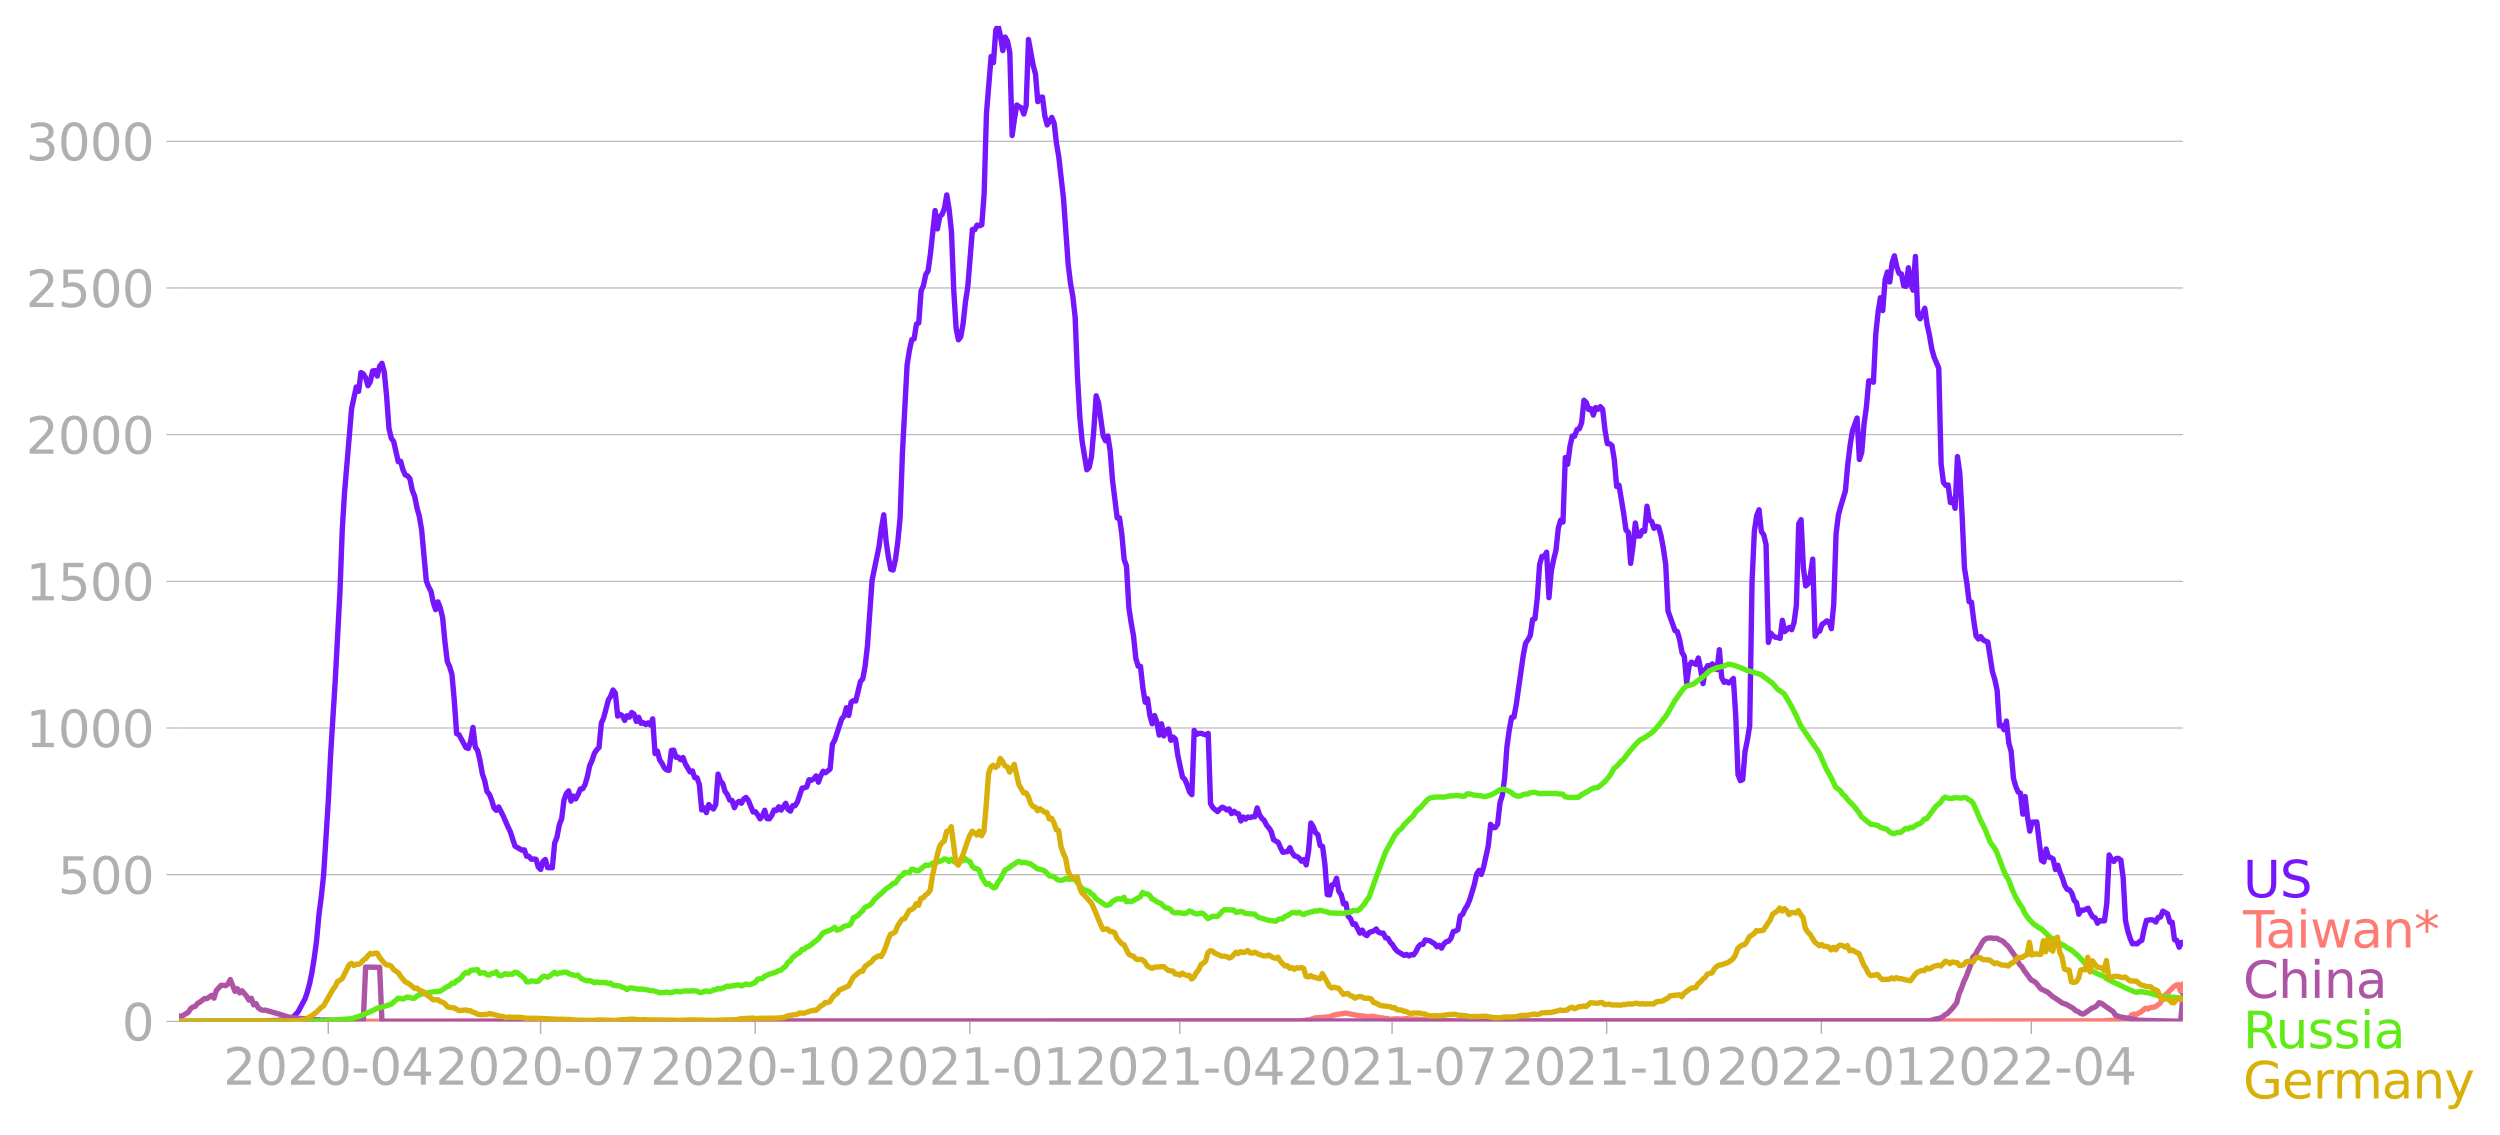 <svg xmlns:xlink="http://www.w3.org/1999/xlink" width="928.157" height="421.303" viewBox="0 0 696.117 315.977" xmlns="http://www.w3.org/2000/svg"><defs><style>*{stroke-linejoin:round;stroke-linecap:butt}</style></defs><g id="figure_1"><path d="M0 315.977h696.117V0H0v315.977z" style="fill:none" id="patch_1"/><g id="axes_1"><path d="M49.83 284.4h558V7.2h-558v277.2z" style="fill:none" id="patch_2"/><g id="matplotlib.axis_1"><g id="xtick_1"><g id="line2d_1"><defs><path id="m618c5cbade" d="M0 0v3.5" style="stroke:#b0b0b0;stroke-width:.4"/></defs><use xlink:href="#m618c5cbade" x="91.404" y="284.4" style="fill:#b0b0b0;stroke:#b0b0b0;stroke-width:.4"/></g><g style="fill:#b0b0b0" transform="matrix(.14 0 0 -.14 62.156 302.038)" id="text_1"><defs><path id="DejaVuSans-32" d="M1228 531h2203V0H469v531q359 372 979 998 621 627 780 809 303 340 423 576 121 236 121 464 0 372-261 606-261 235-680 235-297 0-627-103-329-103-704-313v638q381 153 712 231 332 78 607 78 725 0 1156-363 431-362 431-968 0-288-108-546-107-257-392-607-78-91-497-524-418-433-1181-1211z" transform="scale(.016)"/><path id="DejaVuSans-30" d="M2034 4250q-487 0-733-480-245-479-245-1442 0-959 245-1439 246-480 733-480 491 0 736 480 246 480 246 1439 0 963-246 1442-245 480-736 480zm0 500q785 0 1199-621 414-620 414-1801 0-1178-414-1799Q2819-91 2034-91q-784 0-1198 620-414 621-414 1799 0 1181 414 1801 414 621 1198 621z" transform="scale(.016)"/><path id="DejaVuSans-2d" d="M313 2009h1684v-512H313v512z" transform="scale(.016)"/><path id="DejaVuSans-34" d="M2419 4116 825 1625h1594v2491zm-166 550h794V1625h666v-525h-666V0h-628v1100H313v609l1940 2957z" transform="scale(.016)"/></defs><use xlink:href="#DejaVuSans-32"/><use xlink:href="#DejaVuSans-30" x="63.623"/><use xlink:href="#DejaVuSans-32" x="127.246"/><use xlink:href="#DejaVuSans-30" x="190.869"/><use xlink:href="#DejaVuSans-2d" x="254.492"/><use xlink:href="#DejaVuSans-30" x="290.576"/><use xlink:href="#DejaVuSans-34" x="354.199"/></g></g><g id="xtick_2"><use xlink:href="#m618c5cbade" x="150.517" y="284.4" style="fill:#b0b0b0;stroke:#b0b0b0;stroke-width:.4" id="line2d_2"/><g style="fill:#b0b0b0" transform="matrix(.14 0 0 -.14 121.269 302.038)" id="text_2"><defs><path id="DejaVuSans-37" d="M525 4666h3000v-269L1831 0h-659l1594 4134H525v532z" transform="scale(.016)"/></defs><use xlink:href="#DejaVuSans-32"/><use xlink:href="#DejaVuSans-30" x="63.623"/><use xlink:href="#DejaVuSans-32" x="127.246"/><use xlink:href="#DejaVuSans-30" x="190.869"/><use xlink:href="#DejaVuSans-2d" x="254.492"/><use xlink:href="#DejaVuSans-30" x="290.576"/><use xlink:href="#DejaVuSans-37" x="354.199"/></g></g><g id="xtick_3"><use xlink:href="#m618c5cbade" x="210.279" y="284.4" style="fill:#b0b0b0;stroke:#b0b0b0;stroke-width:.4" id="line2d_3"/><g style="fill:#b0b0b0" transform="matrix(.14 0 0 -.14 181.031 302.038)" id="text_3"><defs><path id="DejaVuSans-31" d="M794 531h1031v3560L703 3866v575l1116 225h631V531h1031V0H794v531z" transform="scale(.016)"/></defs><use xlink:href="#DejaVuSans-32"/><use xlink:href="#DejaVuSans-30" x="63.623"/><use xlink:href="#DejaVuSans-32" x="127.246"/><use xlink:href="#DejaVuSans-30" x="190.869"/><use xlink:href="#DejaVuSans-2d" x="254.492"/><use xlink:href="#DejaVuSans-31" x="290.576"/><use xlink:href="#DejaVuSans-30" x="354.199"/></g></g><g id="xtick_4"><use xlink:href="#m618c5cbade" x="270.042" y="284.4" style="fill:#b0b0b0;stroke:#b0b0b0;stroke-width:.4" id="line2d_4"/><g style="fill:#b0b0b0" transform="matrix(.14 0 0 -.14 240.794 302.038)" id="text_4"><use xlink:href="#DejaVuSans-32"/><use xlink:href="#DejaVuSans-30" x="63.623"/><use xlink:href="#DejaVuSans-32" x="127.246"/><use xlink:href="#DejaVuSans-31" x="190.869"/><use xlink:href="#DejaVuSans-2d" x="254.492"/><use xlink:href="#DejaVuSans-30" x="290.576"/><use xlink:href="#DejaVuSans-31" x="354.199"/></g></g><g id="xtick_5"><use xlink:href="#m618c5cbade" x="328.505" y="284.4" style="fill:#b0b0b0;stroke:#b0b0b0;stroke-width:.4" id="line2d_5"/><g style="fill:#b0b0b0" transform="matrix(.14 0 0 -.14 299.257 302.038)" id="text_5"><use xlink:href="#DejaVuSans-32"/><use xlink:href="#DejaVuSans-30" x="63.623"/><use xlink:href="#DejaVuSans-32" x="127.246"/><use xlink:href="#DejaVuSans-31" x="190.869"/><use xlink:href="#DejaVuSans-2d" x="254.492"/><use xlink:href="#DejaVuSans-30" x="290.576"/><use xlink:href="#DejaVuSans-34" x="354.199"/></g></g><g id="xtick_6"><use xlink:href="#m618c5cbade" x="387.618" y="284.4" style="fill:#b0b0b0;stroke:#b0b0b0;stroke-width:.4" id="line2d_6"/><g style="fill:#b0b0b0" transform="matrix(.14 0 0 -.14 358.37 302.038)" id="text_6"><use xlink:href="#DejaVuSans-32"/><use xlink:href="#DejaVuSans-30" x="63.623"/><use xlink:href="#DejaVuSans-32" x="127.246"/><use xlink:href="#DejaVuSans-31" x="190.869"/><use xlink:href="#DejaVuSans-2d" x="254.492"/><use xlink:href="#DejaVuSans-30" x="290.576"/><use xlink:href="#DejaVuSans-37" x="354.199"/></g></g><g id="xtick_7"><use xlink:href="#m618c5cbade" x="447.381" y="284.4" style="fill:#b0b0b0;stroke:#b0b0b0;stroke-width:.4" id="line2d_7"/><g style="fill:#b0b0b0" transform="matrix(.14 0 0 -.14 418.133 302.038)" id="text_7"><use xlink:href="#DejaVuSans-32"/><use xlink:href="#DejaVuSans-30" x="63.623"/><use xlink:href="#DejaVuSans-32" x="127.246"/><use xlink:href="#DejaVuSans-31" x="190.869"/><use xlink:href="#DejaVuSans-2d" x="254.492"/><use xlink:href="#DejaVuSans-31" x="290.576"/><use xlink:href="#DejaVuSans-30" x="354.199"/></g></g><g id="xtick_8"><use xlink:href="#m618c5cbade" x="507.143" y="284.4" style="fill:#b0b0b0;stroke:#b0b0b0;stroke-width:.4" id="line2d_8"/><g style="fill:#b0b0b0" transform="matrix(.14 0 0 -.14 477.895 302.038)" id="text_8"><use xlink:href="#DejaVuSans-32"/><use xlink:href="#DejaVuSans-30" x="63.623"/><use xlink:href="#DejaVuSans-32" x="127.246"/><use xlink:href="#DejaVuSans-32" x="190.869"/><use xlink:href="#DejaVuSans-2d" x="254.492"/><use xlink:href="#DejaVuSans-30" x="290.576"/><use xlink:href="#DejaVuSans-31" x="354.199"/></g></g><g id="xtick_9"><use xlink:href="#m618c5cbade" x="565.606" y="284.4" style="fill:#b0b0b0;stroke:#b0b0b0;stroke-width:.4" id="line2d_9"/><g style="fill:#b0b0b0" transform="matrix(.14 0 0 -.14 536.359 302.038)" id="text_9"><use xlink:href="#DejaVuSans-32"/><use xlink:href="#DejaVuSans-30" x="63.623"/><use xlink:href="#DejaVuSans-32" x="127.246"/><use xlink:href="#DejaVuSans-32" x="190.869"/><use xlink:href="#DejaVuSans-2d" x="254.492"/><use xlink:href="#DejaVuSans-30" x="290.576"/><use xlink:href="#DejaVuSans-34" x="354.199"/></g></g></g><g id="matplotlib.axis_2"><g id="ytick_1"><path d="M49.83 284.4h558" clip-path="url(#p24325a06cb)" style="fill:none;stroke:#b0b0b0;stroke-width:.3;stroke-linecap:square" id="line2d_10"/><g id="line2d_11"><defs><path id="m7e6b8fbf7c" d="M0 0h-3.5" style="stroke:#b0b0b0;stroke-width:.3"/></defs><use xlink:href="#m7e6b8fbf7c" x="49.83" y="284.4" style="fill:#b0b0b0;stroke:#b0b0b0;stroke-width:.3"/></g><use xlink:href="#DejaVuSans-30" style="fill:#b0b0b0" transform="matrix(.14 0 0 -.14 33.922 289.719)" id="text_10"/></g><g id="ytick_2"><path d="M49.83 243.556h558" clip-path="url(#p24325a06cb)" style="fill:none;stroke:#b0b0b0;stroke-width:.3;stroke-linecap:square" id="line2d_12"/><use xlink:href="#m7e6b8fbf7c" x="49.83" y="243.556" style="fill:#b0b0b0;stroke:#b0b0b0;stroke-width:.3" id="line2d_13"/><g style="fill:#b0b0b0" transform="matrix(.14 0 0 -.14 16.108 248.875)" id="text_11"><defs><path id="DejaVuSans-35" d="M691 4666h2478v-532H1269V2991q137 47 274 70 138 23 276 23 781 0 1237-428 457-428 457-1159 0-753-469-1171Q2575-91 1722-91q-294 0-599 50Q819 9 494 109v635q281-153 581-228t634-75q541 0 856 284 316 284 316 772 0 487-316 771-315 285-856 285-253 0-505-56-251-56-513-175v2344z" transform="scale(.016)"/></defs><use xlink:href="#DejaVuSans-35"/><use xlink:href="#DejaVuSans-30" x="63.623"/><use xlink:href="#DejaVuSans-30" x="127.246"/></g></g><g id="ytick_3"><path d="M49.83 202.713h558" clip-path="url(#p24325a06cb)" style="fill:none;stroke:#b0b0b0;stroke-width:.3;stroke-linecap:square" id="line2d_14"/><use xlink:href="#m7e6b8fbf7c" x="49.83" y="202.713" style="fill:#b0b0b0;stroke:#b0b0b0;stroke-width:.3" id="line2d_15"/><g style="fill:#b0b0b0" transform="matrix(.14 0 0 -.14 7.2 208.032)" id="text_12"><use xlink:href="#DejaVuSans-31"/><use xlink:href="#DejaVuSans-30" x="63.623"/><use xlink:href="#DejaVuSans-30" x="127.246"/><use xlink:href="#DejaVuSans-30" x="190.869"/></g></g><g id="ytick_4"><path d="M49.83 161.87h558" clip-path="url(#p24325a06cb)" style="fill:none;stroke:#b0b0b0;stroke-width:.3;stroke-linecap:square" id="line2d_16"/><use xlink:href="#m7e6b8fbf7c" x="49.83" y="161.869" style="fill:#b0b0b0;stroke:#b0b0b0;stroke-width:.3" id="line2d_17"/><g style="fill:#b0b0b0" transform="matrix(.14 0 0 -.14 7.2 167.188)" id="text_13"><use xlink:href="#DejaVuSans-31"/><use xlink:href="#DejaVuSans-35" x="63.623"/><use xlink:href="#DejaVuSans-30" x="127.246"/><use xlink:href="#DejaVuSans-30" x="190.869"/></g></g><g id="ytick_5"><path d="M49.83 121.025h558" clip-path="url(#p24325a06cb)" style="fill:none;stroke:#b0b0b0;stroke-width:.3;stroke-linecap:square" id="line2d_18"/><use xlink:href="#m7e6b8fbf7c" x="49.83" y="121.025" style="fill:#b0b0b0;stroke:#b0b0b0;stroke-width:.3" id="line2d_19"/><g style="fill:#b0b0b0" transform="matrix(.14 0 0 -.14 7.2 126.344)" id="text_14"><use xlink:href="#DejaVuSans-32"/><use xlink:href="#DejaVuSans-30" x="63.623"/><use xlink:href="#DejaVuSans-30" x="127.246"/><use xlink:href="#DejaVuSans-30" x="190.869"/></g></g><g id="ytick_6"><path d="M49.83 80.182h558" clip-path="url(#p24325a06cb)" style="fill:none;stroke:#b0b0b0;stroke-width:.3;stroke-linecap:square" id="line2d_20"/><use xlink:href="#m7e6b8fbf7c" x="49.83" y="80.182" style="fill:#b0b0b0;stroke:#b0b0b0;stroke-width:.3" id="line2d_21"/><g style="fill:#b0b0b0" transform="matrix(.14 0 0 -.14 7.2 85.5)" id="text_15"><use xlink:href="#DejaVuSans-32"/><use xlink:href="#DejaVuSans-35" x="63.623"/><use xlink:href="#DejaVuSans-30" x="127.246"/><use xlink:href="#DejaVuSans-30" x="190.869"/></g></g><g id="ytick_7"><path d="M49.83 39.338h558" clip-path="url(#p24325a06cb)" style="fill:none;stroke:#b0b0b0;stroke-width:.3;stroke-linecap:square" id="line2d_22"/><use xlink:href="#m7e6b8fbf7c" x="49.83" y="39.338" style="fill:#b0b0b0;stroke:#b0b0b0;stroke-width:.3" id="line2d_23"/><g style="fill:#b0b0b0" transform="matrix(.14 0 0 -.14 7.2 44.657)" id="text_16"><defs><path id="DejaVuSans-33" d="M2597 2516q453-97 707-404 255-306 255-756 0-690-475-1069Q2609-91 1734-91q-293 0-604 58T488 141v609q262-153 574-231 313-78 654-78 593 0 904 234t311 681q0 413-289 645-289 233-804 233h-544v519h569q465 0 712 186t247 536q0 359-255 551-254 193-729 193-260 0-557-57-297-56-653-174v562q360 100 674 150t592 50q719 0 1137-327 419-326 419-882 0-388-222-655t-631-370z" transform="scale(.016)"/></defs><use xlink:href="#DejaVuSans-33"/><use xlink:href="#DejaVuSans-30" x="63.623"/><use xlink:href="#DejaVuSans-30" x="127.246"/><use xlink:href="#DejaVuSans-30" x="190.869"/></g></g></g><path d="m49.83 284.4 22.736-.082 3.248-.151 1.299-.012 1.3-.117 1.948-.21 1.299-.665 1.3-1.365 1.948-3.618.65-1.867.65-2.404.649-3.186.65-4.026.649-4.854.65-7.119.65-4.983.649-6.068 1.299-20.48.65-13 1.299-20.865 1.299-24.46.65-17.47.65-10.479 1.948-23.14 1.299-6.022.65 1.202.65-5.228.649.362.65 1.073.649 2.218.65-1.062.65-3.034.649-.105.65 1.528.649-2.695.65-.864.65 2.474.649 6.698.65 8.928.649 2.777.65.875 1.299 5.648.65-.105.649 2.37.65 1.423.65.268.649.817.65 3.221.649 1.599.65 3.232.649 2.37.65 3.768 1.299 14.226.65 1.657.649 1.237.65 3.139.65 1.984.649-2.16.65 1.681.649 2.708.65 6.826.65 5.38.649 1.435.65 2.206.649 7.27.65 9.196.65.28 1.948 3.594.65.233.65-2.065.649-3.781.65 5.461.649.98.65 2.766.649 3.665.65 1.925.65 3.058.649.735.65 1.622.649 2.194.65.676.65-.956 1.298 2.567 1.3 2.987.65 1.354 1.298 4.003 1.95 1.132.649-.082.65 1.774.649.046.65.794.65-.082.649.094.65 2.17.649.642.65-2.217.649-.549.65 2.276 1.299.035.65-6.874.649-1.645.65-3.466.65-1.645.649-5.24.65-1.774.649-.758.65 2.859.65-1.424.649.805.65-1.19.649-1.587.65-.058.65-1.132.649-2.218.65-3.057.649-1.435.65-2.008.65-.98.649-.677.65-6.745.649-1.505 1.299-4.936.65-1.086.65-1.727.649.876.65 6.395.649-.479.65.362.65 1.307.649-1.284.65.385.649-1.295.65.467.65 2.019.649-1.144.65 1.669.649-.164.65.514.65-.467.649.583.65-1.692.649 9.651.65-.7.65 2.486.649.933.65 1.284.649.537.65.128.649-5.531.65-.094.65 1.984.649-.012.65.724.649-.654.65 1.798 1.299 2.228.65-.28.649 1.868.65.058.65 1.902.649 7.025.65-.583.649 1.33.65-2.24.65.735.649.501.65-1.178.649-8.53.65 1.936.65.7.649 2.171.65.91.649 1.506.65.128.649 1.996.65-1.296.65-.478.649.548.65-1.19.649-.443.65.875 1.299 3.174.65-.07.649.875.65 1.109.65-.794.649-1.587.65 2.322.649.047.65-.922.65-1.54.649.163.65-1.038.649.91 1.3-1.89.649 1.715.65.467.649-1.518.65.012.649-1.038 1.3-3.851.649-.105.65-.257.649-1.996.65.152.65-.385.649-.817.65 1.739.649-1.762.65-1.272.65.408 1.298-1.027.65-6.908.65-1.167 1.948-5.928.65-.724.65-2.357.65 2.159.649-3.664.65-.467.649.116 1.299-5.45.65-.711.65-3.466.649-5.718 1.299-18.321 1.949-9.453.65-5.018.649-3.71.65 7.281.65 4.54.649 3.337.65.21.649-2.882.65-4.855.65-6.803.649-18.041 1.299-24.46.65-4.154.65-2.93.649-.244.65-4.096.649-.339.65-8.915.649-1.46.65-3.092.65-1.073.649-4.738 1.299-12.008.65 5.111.65-3.454.649-.607.65-1.657.649-3.746.65 4.015.65 6.138.649 16.536.65 10.479.649 3.174.65-.863.65-3.711.649-5.929.65-4.306 1.298-15.917.65.07.65-1.295.65.198.649-.268.65-8.53.649-22.477 1.3-15.847.649 1.692.65-9.067.649-1.167.65 2.812.65 4.073.649-3.77.65 1.156.649 3.15.65 23.107.65-4.645.649-3.84.65.48.649.314.65 1.716.65-2.334.649-18.426 1.299 7.188.65 2.392.65 7.726.649-1.214.65-.047.649 5.193.65 2.544.649-.91.65-1.167.65 1.622.649 5.602.65 3.839 1.299 11.494 1.299 18.193.65 5.415.649 3.63.65 5.857.65 16.396.649 11.32.65 6.873 1.299 7.866.65-.63.649-3.023.65-7.457.649-9.487.65 1.902 1.299 9.195.65 1.424.649-1.33.65 4.143.649 8.11 1.3 10.55h.649l.65 4.527.649 7.084.65 1.773.65 11.518.649 4.341.65 3.583.649 6.29.65 2.182.65.047.649 5.928.65 4.05.649-.946.65 4.586.65 2.37.649-2.288.65 1.797.649 3.64.65-3.127.65 3.35.649-1.506.65-.408.649 3.15.65-.91.649.595.65 4.587 1.299 5.998.65.618.649 1.517.65 1.96.65.771.649-17.901.65 1.12.649-.268.65-.024 1.299.444.65-.432.649 19.523.65 1.156 1.299 1.097.65-.712.649-.514.65.269.65.525.649-.327.65 1.319.649-.642.65.548.649.14.65 2.008.65-1.109.649.607.65-.607.649.152.65-.222.65-.012.649-2.45.65 1.902.649 1.027.65.548.65 1.319.649.758.65 1.016.649 2.275 1.3.759.649 1.517.65 1.225 1.298-.198.65-1.074.65 1.412.65.91.649.105.65.479.649.863.65-.478.65 1.494.649-3.805.65-7.853.649 1.015.65 1.68.65.537.649 3.058.65.198.649 5.018.65 8.414.65.116.649-2.8.65-.175.649-1.68.65 3.652.65.91.649 2.58.65-.141.649 3.594.65.677.65 1.54.649-.105 1.299 2.58.65-.852.649 1.155.65.373.65-.875 1.298-.432.65-.536.65.921.65.234h.649l.65 1.318.649.105.65 1.132.65.677.649 1.062.65.735 1.948 1.179.65-.292.65.444.649-.385.65.081.65-.91.649-1.33.65-.677h.649l.65-1.249 1.299.269 1.299.817.65.816.649-.396.65.793.65-1.202.649-.607.65-.14.649-.793.65-1.89.65-.129.649-.408.65-3.816.649-.432.65-1.436.65-1.015.649-1.505 1.299-4.283.65-2.929.649-1.074.65 1.132.65-2.065 1.298-5.905.65-5.975.65.945.65-.07.649-.922.65-5.881.649-2.112.65-4.82.65-8.752.649-4.715.65-3.477.649-.082.65-3.536 1.948-13.688.65-3.338.65-.945.65-1.202.649-4.446.65-.198.649-5.812.65-9.324.649-2.24.65.023.65-1.19.649 12.661.65-7.422.649-3.185.65-2.568.65-6.161.649-2.24.65.524.649-17.971.65 1.89.65-5.03.649-2.858.65.058.649-1.832.65-.245.65-1.657.649-6.267.65.63.649 1.938.65-.222.65 1.774.649-2.1.65.49.649-.736.65.735.649 5.765.65 3.793.65.046.649.502.65 3.98.649 7.41.65-.374 1.299 7.842.65 4.668.649.607.65 8.659.65-4.796.649-6.442.65 3.64.649-.022.65-1.506.65.175.649-6.955.65 3.863.649.373.65 1.914.65-.537.649.187.65 2.38.649 3.525.65 4.4.649 13.07 1.949 5.46.65.28.649 2.311.65 3.49.65 1.131.649 7.376.65-4.715.649-1.074 1.3.596.649-1.774.65 3.244.649 3.898.65-3.863.65-1.144.649.047.65-.548.649 1.178.65.42.65-5.531.649 7.737.65 1.33.649-.222.65.42.649-.513.65-.747.65 10.223.649 16.559.65 1.669.649-.315.65-7.784.65-3.197.649-4.061.65-40.016.649-14.12.65-4.283.65-1.645.649 6.068.65.875.649 2.731.65 27.249.65-2.591.649.77.65.397.649.07.65.245.65-5.041.649 3.139 1.299-1.155.65.641.649-2.007.65-4.854.65-22.651.649-1.12.65 13.431.649 5.007.65-.584.65-2.509.649-4.364.65 21.46.649-1.132.65-.315.65-1.879.649-.373.65-.56.649.28.65 1.867.65-6.815.649-19.582.65-5.228.649-2.439 1.3-4.27.649-7.33.65-5.25.649-4.12 1.299-3.606.65 11.541.65-1.96.649-7.924.65-4.738.649-7.258h.65l.65.373.649-13.303.65-6.173.649-4.061.65 3.582.65-8.542.649-2.194.65 2.778.649-5.333.65-1.95.65 3.058.649 1.82.65.164.649 3.314.65.152.65-5.181.649 4.492.65 1.75.649-9.393.65 16.326.649 1.027.65-1.33.65-1.6.649 4.505.65 2.976.649 3.769.65 2.369 1.299 3.092.65 26.665.649 5.112.65.852.65-.14.649 4.9.65-.91.649 2.51.65-14.4.65 4.515.649 11.915.65 14.622.649 4.05.65 5.31.65.128.649 5.18.65 4.284.649.781.65-.676.649.922.65.361.65.234 1.298 8.32.65 2.089.65 3.07.65 9.837.649-.105.65 1.225.649-2.416.65 6.092.65 2.322.649 7.55.65 2.24.649 1.553.65.315.65 5.846.649-4.89.65 5.614.649 4.003.65-2.486 1.299-.07 1.299 10.666.65.467.649-3.594.65 2.24.65.152.649.397.65 2.917.649-1.19.65 2.089.65 1.447.649 2.112.65 1.062.649.163.65.91.65 2.007.649.63.65 3.21.649-1.132.65.035 1.299-.56.65 1.353.649 1.074.65.233.65 1.506.649-.747.65.117.649-.024.65-4.96.649-13.384.65 1.178.65.63.649-.816.65-.035.649.49.65 4.913.65 11.926.649 2.917.65 2.054.649 1.494.65-.093.65.093.649-.642.65-.338.649-3.116.65-2.45 1.299-.176.65.129.649.525.65-1.307.65-.082.649-1.657 1.299.747.65 2.357h.649l.65 4.866.65.187.649 1.879.65-1.307.649-.117h0" clip-path="url(#p24325a06cb)" style="fill:none;stroke:#7516fd;stroke-width:1.5;stroke-linecap:square" id="line2d_24"/><path d="m49.83 284.4 311.804-.058 3.248-.455 1.3-.444 3.897-.315.65-.187.65-.303 3.247-.549 3.898.724 1.299.105.65.175 1.948-.105 1.95.42.649.023.65.199.649-.024.65.222 1.948-.163 1.3.105 1.299-.152 1.299.152 1.3.023h.649l1.299.164.65-.035 1.299.151 4.547.07 4.547.245 8.445-.28 1.299.152 1.949.082 1.299-.035 7.145.023 158.5-.07 1.3-.128 2.598-.059.65-.408 2.598-.105.65-.945.65-.222.65.07 1.298-.689 1.3-1.062.65.257.649-.397 1.299-.175 1.3-.933.649-.899.65-1.213 2.598-2.556.65-.467.649-.187.65 1.903.649-1.95h0" clip-path="url(#p24325a06cb)" style="fill:none;stroke:#fe7b74;stroke-width:1.5;stroke-linecap:square" id="line2d_25"/><path d="m49.83 282.871.65.175 1.948-1.178.65-1.027.65-.444.65-.198.649-.817.65-.373 1.299-.98.65.023 1.298-.899.65.782.65-2.124 1.299-1.424.65-.035.649.105.65-.455.649-1.26 1.3 3.29.649-.734.65 1.178.649-.606 1.3 1.517.649 1.085.65-.514.649 1.844.65-.385.65 1.26.649.432.65.187.649-.035 4.547 1.307 1.949.63 1.949.268 3.248.269 1.948.175 1.3.023.65.117.649-.047 1.299.035 3.897.059 3.248.186 2.599.035.65-15.042 3.247.07h.65l.65 15.054 60.412-.07 1.948-.047 1.95-.035 3.247-.081h5.197l1.949.058 3.248.082 352.728-.047.65-.117 1.3-.408 1.298-.257.65-.385.65-.537.65-.338 1.298-1.33 1.3-1.67.65-2.45.649-1.505.65-1.844.649-1.354 1.3-3.396.649-2.275.65-.525.649-1.319.65-.969.649-1.237.65-.758.65-.362 1.298-.047.65.14.65-.093 1.948.945.65.736.65.513 1.948 2.742 1.3 2.416.65.642.649 1.097 1.948 2.614.65.268.65.467 1.299 1.657 1.949.934 1.299 1.167 1.949 1.283.65.502 1.298.467 1.3.735.65.385.649.63.65.234.649.478.65.233.65-.268 1.948-1.4.65-.21.65-.432.649-.864.65.175 1.948 1.4 1.3.864.649 1.016 1.299.49 5.197.933 4.547.14 5.846.117h1.3l.649-7.048h0" clip-path="url(#p24325a06cb)" style="fill:none;stroke:#ae54a5;stroke-width:1.5;stroke-linecap:square" id="line2d_26"/><path d="m49.83 284.4 40.275-.093 1.949-.222 5.846-.42 1.299-.444.65-.128 3.897-1.692 1.3-.677.649-.093 3.248-1.027 1.949-1.669 1.299.245 1.3-.595 1.298.373.65-.023.65-.595.649-.35 1.3-.35 3.247-.595.65.035.65-.094 1.948-1.283.65-.234.65-.688.649-.012.65-.689.65-.303.649-.548.65-.957.649-.49.65.175.65-.747 1.948-.21.65 1.027.649-.187.65.047.65.513.649.128.65-.455.649-.046.65-.455.65.968.649.175 1.299-.618.65.256.65-.116.649.023.65-.548.649.116 1.3 1.027.649.467.65 1.062.649.058.65-.315 1.299.117.65-.012 1.298-1.365h.65l.65.245.65-.374 1.298-1.015.65.502.65-.338.65.023.649-.245.65.047 1.299.63 1.299.291.65-.14.649.77.65.409 1.299.478.65-.105.649.234.65.385.65-.28.649.21 1.948.023.65.222.65-.093.65.595 1.948.21.65.338.65.164.649.49.65-.397.649-.07 1.949.385.65-.093 1.948.28.65.187.65.011 1.298.327.65.28 1.3-.082.649-.128.65.128.649.012 1.3-.362 1.298.164.65-.21 1.3-.059.649.07.65-.128 1.299.105.65.385.649.012.65-.304.649-.151.65.198.65-.093.649-.35.65-.07.649-.339.65.128.65-.186 1.298-.642.65.14.65-.175.649-.059.65-.175.65-.046.649.303 1.299-.525.65.128.65-.023 1.298-.56.65-.922 1.3-.152.649-.642 1.299-.571 1.949-.619.65-.385.649-.093.65-.654.65-.455.649-1.132.65-.373.649-.969 1.299-.992.65-.326.65-.91.649-.06.65-.594.649-.199 2.598-2.053 1.3-1.67.65-.361.649-.128 1.299-.595.65-.49.65.816.649-.21.65-.362.649-.501.65-.187.65-.07.649-.49.65-1.634 1.298-.653.65-.782.65-.525.65-.957 1.298-.584.65-.63.65-.957 2.598-2.322.65-.677 1.299-.829.65-.641.649-.117 1.3-1.844.649-.327.65-.816 1.298.081.65-.968.65.081.65.397.649-.07 1.949-1.552.65.058.649-.14.65-.443.649-.292.65-.012 1.299-.443.65-.455.649.152.65.56.65-.584.649.595.65.234.649-.502 1.3.058.649-.571.65.525.649.28.65 1.365.65.537.649.07.65.525.649 1.797 1.299 2.054.65-.222 1.299 1.19.65-.186.649-1.447.65-.724 1.299-2.602 1.299-.688.65-.63.65-.316.649-.502.65-.28.649.386.65-.129 1.948.455 1.3.922.65.479.649.058 1.299.478 1.299 1.39 1.3.21.649.618.65.338.649.082.65-.129.65-.396.649.221 1.299-.046.65.151 1.948 2.451.65.408 1.3.42.649.654.65.443.649.946 1.3.863 1.298.91.65.047.65-.257.649-.758 1.3-.747.649-.023.65.105.649-.537.65 1.202.65-.175.649.187.65-.28 1.299-.747.65-.339.649-1.248.65.443h.649l.65.455.65.957.649.257.65.525 1.298.525.65.759.65.443.65.047.649.42.65.758.649.175.65-.105 1.948.28.65-.221.65-.537.65.257.649.385.65.198.649-.047.65-.21.65.199 1.298 1.377 1.3-.677 1.299.082.65-.584.649-.805.65-.49 2.598.07.65.665 1.299-.257.65.14.649.42 2.598.187.65.642.65.327 1.299.35.65.268 2.597.397.65-.478.65-.21.65.034.649-.676.65-.245 1.299-.817.65-.059.649.187.65-.245.649.385.65.245.65-.338 2.598-.689.65.047.649-.222 1.299.35.65.094.65.303 2.597.105.65-.07.65.128.65-.233 1.298-.105.65-.478 1.3.035.649-.397 1.299-1.459.65-1.074.65-.793 1.298-3.688 3.248-8.799 2.599-4.702.65-.876.649-.688.65-.479.65-.968 2.597-2.544.65-1.039.65-.677.65-.478 1.948-2.252.65-.42 1.299-.292 1.949-.047.65.059 1.948-.386.65.047.65-.14 1.298.082.65.175.65-.059.65-.618h.649l1.299.327 1.949.186.65.222.649-.023 1.299-.374 1.3-.63 1.298-.84.65-.187.65.059.65.233 1.298.619.65.63.65.28.65.128.649-.082.65-.361.649-.152.65.023.65-.373 1.298-.152 1.3.397 1.948-.07h2.599l.65.14 1.298.047.65.747 1.3.198 1.948-.035.65-.082.65-.642 1.298-.688.65-.327.65-.455.65-.303.649-.175.65-.035 1.298-1.062.65-.549 1.3-1.54.649-1.015.65-1.25.649-.43 1.3-1.46.649-.536 1.299-1.728 1.949-2.322 1.299-1.318 1.3-.666 1.948-1.353.65-.537 1.299-1.482 1.948-2.474.65-.992 1.949-3.43 1.949-2.743.65-.77.649-.596 1.949-.571 2.598-1.973.65-.513 1.299-1.26 1.948-.782 1.95-.479 1.298-.548 1.3.222 1.948.676 1.95.84 3.897 1.168 3.248 2.439 1.299 1.575 1.949 1.365 1.948 3.408 1.3 2.509 1.299 2.917 5.197 7.62 1.948 4.482 1.3 2.275 1.299 2.766 1.299.98.65 1.004.65.49.649.875 1.948 2.042 1.3 1.669.65 1.109 2.598 2.147.65.058 1.298.257.65.513 1.3.42.649.152.65.689.649.35.65.198.65-.292 1.298-.14 1.3-1.05.65.14.649-.443.65.081 1.298-.898.65-.152.65-.513.65-.84.649-.059 2.598-3.49 1.3-1.084.649-1.05.65-.41.65.304 1.298.082.65-.245 1.949.163.65-.21.649.117.65.513.65.315.649.747 1.948 4.54 1.3 2.59 1.299 3.303.65 1.074.649.805.65 1.202 1.948 5.146.65 1.424.65 1.003 1.299 3.361.65 1.436 1.299 2.252.65.863.649 1.54 1.299 1.775 1.3 1.33.649.373.65.572.649.21 2.598 2.486 1.3.91 1.299.724.65.385.649.245.65.536 1.299.7 1.948 1.67 2.599 2.893 1.299 1.354 1.949.934 1.299.49.65.583 1.299.712 1.948.887 1.95.969 2.598 1.132.65.151 1.298-.186 1.3.268.65.07 2.597.735 1.3.222.65.21 1.298-.023 1.3.105 2.598.303h0" clip-path="url(#p24325a06cb)" style="fill:none;stroke:#5feb16;stroke-width:1.5;stroke-linecap:square" id="line2d_27"/><path d="m49.83 284.4 29.881-.093 1.3-.024 1.948-.058 1.949-.327 1.949-1.097 1.299-.992 1.3-1.307.649-.408 2.598-4.61.65-.805.65-1.4.649-.304.65-.525 1.948-3.874.65-.35.65.642.649-.397.65.035.65-.362.649-.805.65-.385.649-.829.65-.641.65.186.649-.28.65.047.649 1.167 1.3 1.575.649.514h.65l.649.361.65.922 1.299.887.65.992 1.298 1.552.65.28.65.432 1.299 1.12.65-.105.649.56 1.3.514.649.747.65.397 1.299 1.073 1.299-.07.65.514.649.21.65.373.65.864.649.175 1.299.151 1.3.736 1.948-.164.65.234.65-.012.649.397.65.21.649.373 1.299.152.65-.128.65.058.649-.304 1.949.456 1.299.361.65.024.649.326.65-.14 3.897.07 1.3.28.649-.058 1.3.012 1.948.046 4.547.234h1.3l2.598.082 1.299.163 4.547.082 1.949-.129 4.547.129 1.949-.199 1.948-.081.65-.094 2.598.222.65-.07 1.3.082 7.794.081.65.07 3.248-.163 6.496.14 6.496-.198 1.299-.28 3.248-.164 1.299.163.65-.116h1.948l2.599-.024 1.299-.116.65-.012 1.299-.513 1.948-.35.65-.07.65-.397 1.299.081 1.299-.478 1.3-.362.649.059.65-.537.649-.689.65-.326.65-.63h.649l.65-.292.649-1.039.65-.77.65-.339.649-1.038 2.598-1.144 1.3-2.415 1.948-1.68.65.01.65-1.318 1.948-1.424.65-.886 1.299-.689.65.21.649-1.225.65-1.61.65-1.938.649-1.458.65-.234.649-.408.65-1.622 1.299-1.95.65-.07 1.298-2.345.65-.257.65-.408.65-1.202.649.455.65-1.937.649-.152.65-.77.65-.478.649-.899.65-4.224 1.299-5.52.65-2.404.649-1.027.65-.443.649-2.696.65-.117.65-1.213 1.298 10.07.65.619 1.3-2.836 1.298-3.839.65-1.645.65-1.12 1.299 1.05.65-1.074.649 1.284.65-1.237.649-7.41.65-8.718.65-1.785.649-.479.65.619.649-.479.65-2.03.65.875.649 1.202.65.233.649 1.506 1.3-2.17 1.298 5.659 1.3 2.299.65-.035.649 1.004.65 1.937.649.84.65.233.65.992.649-.583 1.299.98.65.082.649 1.808.65-.186.65 1.225.649 1.96.65.199.649 4.434.65 1.89.65 1.401.649 3.49.65 1.61.649.152.65.49.65-.549.649 2.953.65 1.54.649.56 1.949 2.194.65 1.319 1.948 4.68.65 1.411.65-.14.649.024.65.665.649.046.65.304.65 1.517 1.298 1.517.65.303 1.3 2.58.649.443.65.14.649.712.65.303.65-.152.649.199.65.595.649 1.097 1.3.677.649-.339 2.598-.175 1.3 1.085 1.298.187.65.817.65-.012.65.315.649-.571.65.431.649.257.65-.082.65 1.05.649-.571.65-1.225.649-.747.65-1.47.65-.42.649-.573.65-2.38.649-.514.65.152.65.572 1.948.828.65-.035.65.129.649.397.65-.21 1.298-1.4.65.373.65-.549.65.222.649-.059.65-.478.649.63.65.117.65-.28 1.298.653 1.3.42.65-.07.649-.198 1.299.724.65.198.65-.327.649 1.097 1.299 1.365.65-.116.65.723.649-.186.65.478.649-.42.65.082.649-.129.65.245.65 2.194.649.164.65-.374.649.397.65.082.65.303.649.082.65-1.4 1.299 2.263.65 1.237.649.479.65-.21 1.298.315 1.3 1.68 1.299-.268.65.653.65.14.649.549.65-.35.649-.129.65.129.649.35 1.3.023.649.187.65 1.003.649.14 1.3.7 2.598.292.65.35.649-.081.65.607 1.298.093.65.303.65.094.65.373.649.233.65-.221 1.948.058.65.233.65-.011.649.362.65.151 1.299.047.65-.093.649.105 2.598-.385 1.95-.094.649.245 2.598.187.65.222 1.948-.035 2.599-.082 2.598.443 1.3-.011 1.948-.257.65.07 1.299-.07h.65l1.299-.362 1.948-.058 1.95-.385.649.187.65-.14.649-.362 2.598-.094 1.95-.455.649-.245.65.152 1.299-.152.65-.56.649-.21.65.408.649-.21.65-.35.65-.011.649-.152.65.14 1.298-1.074 1.3.129.65.035.649-.234.65.047.649.56 1.3-.14.649.222 2.598.047.65-.152.65.011.649-.175 1.3.024.649-.187.65-.047.649.245.65-.116.65.081 1.948-.035.65.059.65-.595 1.948-.28.65-.467.649-.257.65-.688 2.598-.292.65.548.65-.933 1.948-1.447 1.3-.164.649-1.027.65-.49.649-.817.65-.431.65-1.004 1.298-.327.65-1.12.65-.677.65-.338.649-.117 1.948-.688 1.3-.992.65-1.016.649-1.82.65-.642.649-.338.65-.129.65-.922.649-1.295 1.299-.817.65-.875.65.117 1.298-.222 1.95-2.94.649-1.541 1.299-.852.65-.864.65.864.649-.665.65.548.649 1.12.65-.56.649-.035.65.129.65-.665.649 1.131.65.782.649 3 .65 1.073.65.584 1.298 2.17 1.3 1.039.65-.315.649.49.65.011.649.187.65.794.65-.7.649.688.65-.98.649-.362.65.187.65.396.649-.443.65 1.482.649-.257 1.299.735.65.257 1.299 3.198.65.957.649 1.353.65.654 1.948-.304.65.852.65.537 1.948-.093.65-.385.65.303.65-.35.649.28h.65l1.298.327 1.3.268 1.299-1.75.65-.654 1.299-.502.65.082.649-.77.65.292.649-.269.65-.443 1.299-.315.65.233 1.299-1.342.65.21.649.444.65-.467.649.187.65-.024.65.829.649-.024.65-.28.649-.758.65-.059 1.299.07.65-1.038.649-.152.65.094.649.49 1.949.14 1.299 1.003.65-.221 1.299.595 1.299.081.65.222.65-.7.649-.257 1.299-1.388 1.3-.082.649-.502.65-.222.649-3.454.65 3.513 1.299-.35.65.233.649-.105.65-3.734.649 3.057.65-3.758.65 2.988.649.607.65-3.373.649-.525.65 4.178.65 1.423.649 3.268.65.268.649.024.65 3.29.65.152.649-.163.65-.899.649-2.392.65-.128.65.058.649-3.466.65 4.061.649-3.092 1.3 1.75 1.298.234.65.746.65-2.812.649 4.738h.65l.65-.292 1.298-.058.65.257.65.116.65-.163 1.298 1.05 1.95.129.649.665.65.373.649.152.65.28 1.299.058.65.654.649.186.65.339.65 1.739.649.548 1.299-.093.65.268.649.782.65.058.65-1.038 1.298.093.65.023h0" clip-path="url(#p24325a06cb)" style="fill:none;stroke:#d8b009;stroke-width:1.5;stroke-linecap:square" id="line2d_28"/><g style="fill:#7516fd" transform="matrix(.14 0 0 -.14 624.57 249.865)" id="text_17"><defs><path id="DejaVuSans-55" d="M556 4666h635V1831q0-750 271-1080 272-329 882-329 606 0 878 329 272 330 272 1080v2835h634V1753q0-912-452-1378Q3225-91 2344-91q-885 0-1337 466-451 466-451 1378v2913z" transform="scale(.016)"/><path id="DejaVuSans-53" d="M3425 4513v-616q-359 172-678 256-319 85-616 85-515 0-795-200t-280-569q0-310 186-468 186-157 705-254l381-78q706-135 1042-474t336-907q0-679-455-1029Q2797-91 1919-91q-331 0-705 75-373 75-773 222v650q384-215 753-325 369-109 725-109 540 0 834 212 294 213 294 607 0 343-211 537t-692 291l-385 75q-706 140-1022 440-315 300-315 835 0 619 436 975t1201 356q329 0 669-60 341-59 697-177z" transform="scale(.016)"/></defs><use xlink:href="#DejaVuSans-55"/><use xlink:href="#DejaVuSans-53" x="73.193"/></g><g style="fill:#fe7b74" transform="matrix(.14 0 0 -.14 624.57 263.865)" id="text_18"><defs><path id="DejaVuSans-54" d="M-19 4666h3947v-532H2272V0h-634v4134H-19v532z" transform="scale(.016)"/><path id="DejaVuSans-61" d="M2194 1759q-697 0-966-159t-269-544q0-306 202-486 202-179 548-179 479 0 768 339t289 901v128h-572zm1147 238V0h-575v531q-197-318-491-470T1556-91q-537 0-855 302-317 302-317 808 0 590 395 890 396 300 1180 300h807v57q0 397-261 614t-733 217q-300 0-585-72-284-72-546-216v532q315 122 612 182 297 61 578 61 760 0 1135-394 375-393 375-1193z" transform="scale(.016)"/><path id="DejaVuSans-69" d="M603 3500h575V0H603v3500zm0 1363h575v-729H603v729z" transform="scale(.016)"/><path id="DejaVuSans-77" d="M269 3500h575l719-2731 715 2731h678l719-2731 716 2731h575L4050 0h-678l-753 2869L1863 0h-679L269 3500z" transform="scale(.016)"/><path id="DejaVuSans-6e" d="M3513 2113V0h-575v2094q0 497-194 743-194 247-581 247-466 0-735-297-269-296-269-809V0H581v3500h578v-544q207 316 486 472 280 156 646 156 603 0 912-373 310-373 310-1098z" transform="scale(.016)"/><path id="DejaVuSans-2a" d="m3009 3897-1121-606 1121-610-181-306-1050 634V1831h-356v1178L372 2375l-181 306 1122 610-1122 606 181 309 1050-634v1178h356V3572l1050 634 181-309z" transform="scale(.016)"/></defs><use xlink:href="#DejaVuSans-54"/><use xlink:href="#DejaVuSans-61" x="44.584"/><use xlink:href="#DejaVuSans-69" x="105.863"/><use xlink:href="#DejaVuSans-77" x="133.646"/><use xlink:href="#DejaVuSans-61" x="215.434"/><use xlink:href="#DejaVuSans-6e" x="276.713"/><use xlink:href="#DejaVuSans-2a" x="340.092"/></g><g style="fill:#ae54a5" transform="matrix(.14 0 0 -.14 624.57 277.865)" id="text_19"><defs><path id="DejaVuSans-43" d="M4122 4306v-665q-319 297-680 443-361 147-767 147-800 0-1225-489t-425-1414q0-922 425-1411t1225-489q406 0 767 147t680 444V359q-331-225-702-338-370-112-782-112-1060 0-1670 648-609 649-609 1771 0 1125 609 1773 610 649 1670 649 418 0 788-111 371-111 696-333z" transform="scale(.016)"/><path id="DejaVuSans-68" d="M3513 2113V0h-575v2094q0 497-194 743-194 247-581 247-466 0-735-297-269-296-269-809V0H581v4863h578V2956q207 316 486 472 280 156 646 156 603 0 912-373 310-373 310-1098z" transform="scale(.016)"/></defs><use xlink:href="#DejaVuSans-43"/><use xlink:href="#DejaVuSans-68" x="69.824"/><use xlink:href="#DejaVuSans-69" x="133.203"/><use xlink:href="#DejaVuSans-6e" x="160.986"/><use xlink:href="#DejaVuSans-61" x="224.365"/></g><g style="fill:#5feb16" transform="matrix(.14 0 0 -.14 624.57 291.865)" id="text_20"><defs><path id="DejaVuSans-52" d="M2841 2188q203-69 395-294t386-619L4263 0h-679l-596 1197q-232 469-449 622t-592 153h-688V0H628v4666h1425q800 0 1194-335 394-334 394-1009 0-441-205-732-205-290-595-402zM1259 4147V2491h794q456 0 689 211t233 620q0 409-233 617t-689 208h-794z" transform="scale(.016)"/><path id="DejaVuSans-75" d="M544 1381v2119h575V1403q0-497 193-746 194-248 582-248 465 0 735 297 271 297 271 810v1984h575V0h-575v538q-209-319-486-474-276-155-642-155-603 0-916 375-312 375-312 1097zm1447 2203z" transform="scale(.016)"/><path id="DejaVuSans-73" d="M2834 3397v-544q-243 125-506 187-262 63-544 63-428 0-642-131t-214-394q0-200 153-314t616-217l197-44q612-131 870-370t258-667q0-488-386-773Q2250-91 1575-91q-281 0-586 55T347 128v594q319-166 628-249 309-82 613-82 406 0 624 139 219 139 219 392 0 234-158 359-157 125-692 241l-200 47q-534 112-772 345-237 233-237 639 0 494 350 762 350 269 994 269 318 0 599-47 282-46 519-140z" transform="scale(.016)"/></defs><use xlink:href="#DejaVuSans-52"/><use xlink:href="#DejaVuSans-75" x="64.982"/><use xlink:href="#DejaVuSans-73" x="128.361"/><use xlink:href="#DejaVuSans-73" x="180.461"/><use xlink:href="#DejaVuSans-69" x="232.561"/><use xlink:href="#DejaVuSans-61" x="260.344"/></g><g style="fill:#d8b009" transform="matrix(.14 0 0 -.14 624.57 305.865)" id="text_21"><defs><path id="DejaVuSans-47" d="M3809 666v1253H2778v519h1656V434q-365-259-806-392-440-133-940-133-1094 0-1712 639-617 640-617 1780 0 1144 617 1783 618 639 1712 639 456 0 867-113 411-112 758-331v-672q-350 297-744 447t-828 150q-857 0-1287-478-429-478-429-1425 0-944 429-1422 430-478 1287-478 334 0 596 58 263 58 472 180z" transform="scale(.016)"/><path id="DejaVuSans-65" d="M3597 1894v-281H953q38-594 358-905t892-311q331 0 642 81t618 244V178Q3153 47 2828-22t-659-69q-838 0-1327 487-489 488-489 1320 0 859 464 1363 464 505 1252 505 706 0 1117-455 411-454 411-1235zm-575 169q-6 471-264 752-258 282-683 282-481 0-770-272t-333-766l2050 4z" transform="scale(.016)"/><path id="DejaVuSans-72" d="M2631 2963q-97 56-211 82-114 27-251 27-488 0-749-317t-261-911V0H581v3500h578v-544q182 319 472 473 291 155 707 155 59 0 131-8 72-7 159-23l3-590z" transform="scale(.016)"/><path id="DejaVuSans-6d" d="M3328 2828q216 388 516 572t706 184q547 0 844-383 297-382 297-1088V0h-578v2094q0 503-179 746-178 244-543 244-447 0-707-297-259-296-259-809V0h-578v2094q0 506-178 748t-550 242q-441 0-701-298-259-298-259-808V0H581v3500h578v-544q197 322 472 475t653 153q382 0 649-194 267-193 395-562z" transform="scale(.016)"/><path id="DejaVuSans-79" d="M2059-325q-243-625-475-815-231-191-618-191H506v481h338q237 0 368 113 132 112 291 531l103 262L191 3500h609L1894 763l1094 2737h609L2059-325z" transform="scale(.016)"/></defs><use xlink:href="#DejaVuSans-47"/><use xlink:href="#DejaVuSans-65" x="77.49"/><use xlink:href="#DejaVuSans-72" x="139.014"/><use xlink:href="#DejaVuSans-6d" x="178.377"/><use xlink:href="#DejaVuSans-61" x="275.789"/><use xlink:href="#DejaVuSans-6e" x="337.068"/><use xlink:href="#DejaVuSans-79" x="400.447"/></g></g></g><defs><clipPath id="p24325a06cb"><path d="M49.83 7.2h558v277.2h-558z"/></clipPath></defs></svg>